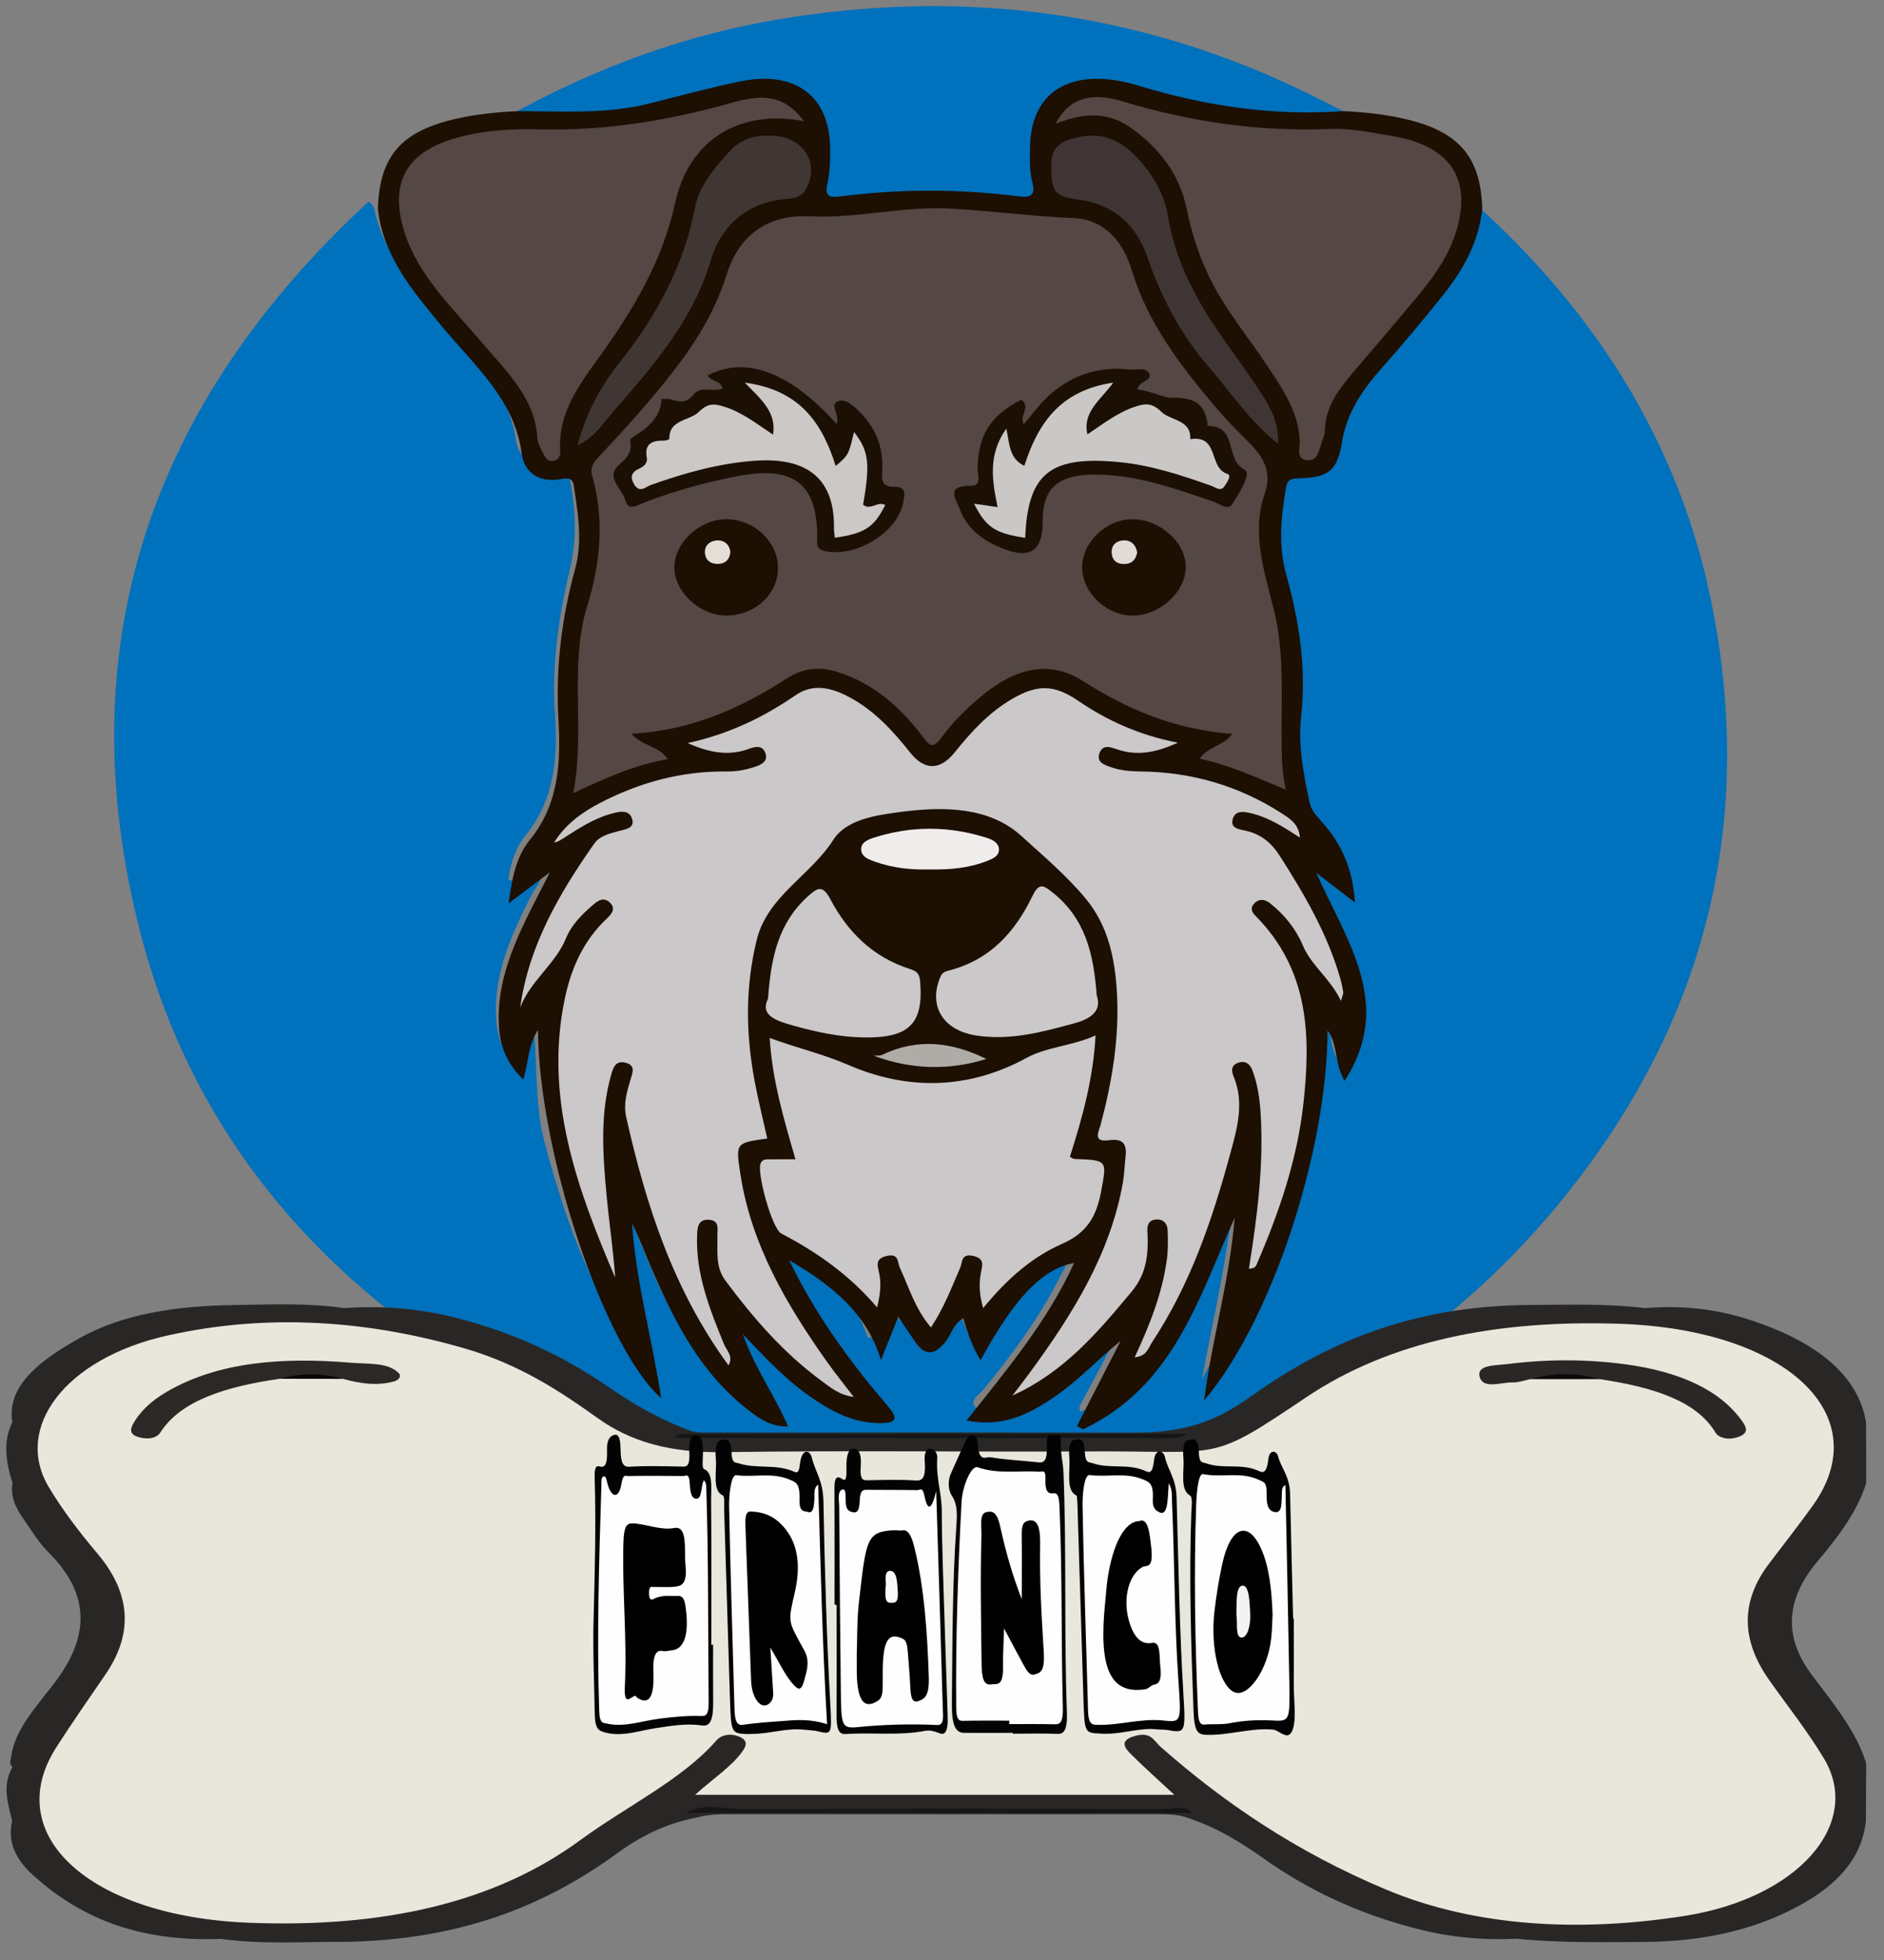 <?xml version="1.0" encoding="utf-8"?>
<!-- Generator: Adobe Illustrator 23.0.3, SVG Export Plug-In . SVG Version: 6.00 Build 0)  -->
<svg version="1.1" id="Capa_1" xmlns="http://www.w3.org/2000/svg" xmlns:xlink="http://www.w3.org/1999/xlink" x="0px" y="0px"
	 viewBox="0 0 625 650" style="enable-background:new 0 0 625 650;" xml:space="preserve">
<rect x="0" y="0" width="625" height="650" fill="#808080" stroke="none"/>
<style type="text/css">
	.st0{fill:#0071BC;}
	.st1{fill:#1D0F02;}
	.st2{fill:#544744;}
	.st3{fill:#CAC8C8;}
	.st4{fill:#403634;}
	.st5{fill:#403535;}
	.st6{fill:#EFEDEC;}
	.st7{fill:#AFACA8;}
	.st8{fill:#1C0F04;}
	.st9{fill:#1D0F01;}
	.st10{fill:#CBC8C6;}
	.st11{fill:#CAC8C7;}
	.st12{fill:#E4DED7;}
	.st13{fill:#E1DAD6;}
	.st14{fill:#292726;}
	.st15{fill:#E9E6DB;}
	.st16{fill:#181518;}
	.st17{fill:#151516;}
	.st18{fill:#2C2825;}
	.st19{fill:#2B2726;}
	.st20{fill:#0B0909;}
	.st21{fill:#080503;}
	.st22{fill:#030303;}
	.st23{fill:#020202;}
	.st24{fill:#FEFEFE;}
	.st25{fill:#F3F3F3;}
	.st26{fill:#F9F9F9;}
</style>
<g>
	<path class="st0" d="M488.61,66.88c41.7,37.2,69.21,81.79,79.51,134.73c13.28,68.22-0.61,131.49-43.77,188.45
		c-43.12,56.9-102.21,91.37-175.99,102.7c-63.25,9.71-123.36-0.56-178.62-31.16c-63.58-35.2-106.27-86.12-123.35-152.96
		c-23.83-93.23,2.6-174.14,75.87-241.77c1.09,0.63,1.7,1.61,1.95,2.7c3.74,16.62,15.42,28.93,26.32,41.65
		c8.96,10.45,18.61,20.43,20.59,34.58c0.74,5.31,4.64,8.78,10.88,8.93c4.71,0.11,6.84,2.4,7.51,6.52c1.48,9.09,1.76,18.1-0.38,27.18
		c-3.74,15.87-6.14,31.67-5.03,48.24c0.92,13.68,0.23,28.13-9.66,40.23c-3.47,4.25-5.12,9.48-5.75,14.69
		c0.56,0.5,0.93,0.44,1.44,0.18c2.79-1.42,5.41-5.97,8.24-3.76c3.15,2.45-0.67,6.09-2.13,8.96c-6.57,12.97-12.58,26.02-11.63,40.86
		c0.29,4.56,1.2,8.75,4.57,12.87c2.69-4.07,1.1-9.64,7.39-13.71c1.99,14.74,0.54,28.75,4.18,42.25
		c3.73,13.87,7.92,27.55,13.85,40.73c5.81,12.92,11.66,25.84,19.22,37.11c-2.91-14.88-6.6-30.48-8.69-46.34
		c-0.2-1.54-0.68-3.06-0.56-4.64c0.09-1.34,0.2-2.99,1.68-3.43c2.25-0.66,2.73,1.42,3.31,2.71c3.51,7.81,6.41,15.85,10.21,23.55
		c6.76,13.67,14.78,26.52,27.86,35.97c1.85,1.33,3.57,3.02,6.79,3.15c-1.87-6.18-5.81-11.23-8.28-16.86
		c-1.37-3.12-5.71-7.25-2.23-9.44c3.49-2.2,6.2,2.81,8.53,5.43c5.88,6.63,13.1,11.75,20.78,16.35c3.45,2.07,7.31,3.39,11.44,3.79
		c1.63,0.16,3.7,0.7,4.71-0.75c1.14-1.62-0.69-2.85-1.68-4.02c-8.05-9.46-15.11-19.54-21.77-29.87c-2.47-3.83-4.63-7.81-6.53-11.9
		c-0.66-1.42-1.48-3.14-0.17-4.42c1.78-1.74,3.64-0.21,5.13,0.66c11.09,6.45,19.73,14.83,23.51,26.54c1.41,0.32,1.62-0.41,1.86-1.01
		c3.98-9.56,4.05-9.62,11.63-1.92c3.02,3.06,5.6,2.96,8.3-0.17c0.75-0.87,1.37-1.83,2.11-2.71c4.02-4.73,5.37-4.51,8.07,1.23
		c0.75,1.59,1.03,3.38,2.67,5.23c4.24-11.67,12.3-20.23,23.07-26.68c2.14-1.28,4.56-3.59,7.08-1.73c2.62,1.94,0.55,4.56-0.52,6.69
		c-6.89,13.82-16.02,26.35-25.96,38.41c-1.36,1.65-4.39,3.43-2.8,5.56c1.66,2.24,4.93,0.89,7.39,0.31
		c9.95-2.35,17.01-8.91,24.48-14.83c3.29-2.6,6.04-5.72,8.84-8.78c1.08-1.17,2.58-2.63,4.27-1.81c2.23,1.1,1.18,3.18,0.45,4.73
		c-3.09,6.53-6.76,12.8-10.1,19.22c-0.4,0.77-1.04,1.55-0.24,2.81c7.32-2.32,12.36-7.36,17.02-12.72
		c11.93-13.72,19.36-29.63,25.73-46.05c0.98-2.54,1.32-7.23,4.61-6.46c3.69,0.87,2,5.27,1.56,8.24
		c-2.33,15.86-5.96,31.51-8.65,46.37c4.25-8.4,9.72-17.28,14.19-26.66c9.67-20.28,17.22-41.13,20.86-63.04
		c1.34-8.07,3.07-16.24,1.66-24.54c-0.3-1.78-0.5-4.27,1.47-4.73c2.67-0.63,3.25,2.04,3.98,3.86c1.05,2.65,0.81,5.66,2.72,8.73
		c3.61-5.83,5.55-11.51,4.82-17.93c-1.4-12.35-5.42-23.93-11.65-34.88c-0.56-0.99-1.17-1.96-1.59-2.99
		c-0.99-2.4-3.86-5.29-1.34-7.28c2.72-2.14,4.85,1.49,7.2,2.68c0.8,0.4,1.38,1.26,2.83,0.87c-1.3-7.35-4.53-13.97-9.42-19.78
		c-3.7-4.39-5.98-9.23-6.34-14.64c-0.59-8.83-2.22-17.49-1.05-26.56c1.81-14.05-1.65-27.93-5.1-41.6
		c-2.34-9.29-2.06-18.51-0.55-27.83c0.67-4.14,2.86-6.36,7.54-6.49c6.63-0.18,10.15-4.05,11.07-9.6
		c1.9-11.52,8.25-20.62,16.33-29.19c8.37-8.89,15.69-18.57,22.81-28.37C483.77,81.2,484.08,73.24,488.61,66.88z"/>
	<path class="st1" d="M491.72,69.14c-1.03,10.78-6.11,20.07-12.87,28.57c-6.69,8.42-13.65,16.66-20.81,24.74
		c-6.34,7.16-11.27,14.63-12.84,24.12c-1.62,9.86-4.6,11.81-14.97,12.1c-2.58,0.07-3.25,0.97-3.6,3.03
		c-1.67,9.7-2.64,19.23,0.11,29.07c4.29,15.33,6.67,30.88,4.89,46.91c-1.06,9.52,0.82,19.08,2.81,28.49
		c0.52,2.46,2.21,4.32,3.94,6.24c6.95,7.7,10.44,16.19,11.11,26.89c-4.25-3.26-8.08-6.2-12.83-9.85
		c9.98,22.54,25.95,43.55,9.37,69.02c-3.38-5.74-2.05-11.86-5.63-16.77c-0.1,40.35-18.68,96.55-40.94,122.74
		c2.56-20.31,8.36-39.22,10.13-60.6c-12.35,27.73-20.5,55.93-50.27,70.16c-0.69-0.36-1.37-0.72-2.06-1.07
		c4.84-9.42,9.67-18.85,14.51-28.27c-7.64,6.2-14.08,13.26-22.15,18.71c-8.24,5.57-16.8,10.11-29,7.72
		c13.57-17.02,27.03-33.2,35.7-52.23c-10.5,1.88-19.71,11.48-31.03,32.23c-2.67-4.31-4.24-8.86-5.76-13.91
		c-3.34,1.93-3.94,5.41-5.95,7.89c-3.49,4.32-6.63,4.77-9.93-0.01c-1.78-2.58-3.51-5.18-5.66-8.36c-2.09,5.2-3.92,9.77-5.75,14.34
		c-4.52-15.08-15.62-24.47-30.44-33.12c7.31,15.1,15.99,27.7,25.58,39.81c2.55,3.23,5.33,6.3,7.9,9.52
		c2.37,2.97,2.16,4.53-2.52,4.68c-8.73,0.27-15.79-3.28-22.49-7.74c-8.58-5.71-15.62-12.97-23.85-21.78
		c4.15,11.76,10.65,20.4,14.99,30.65c-5.34,0.14-8.92-2.22-12.32-4.78c-16.44-12.4-25.09-29.5-32.75-47.16
		c-2.22-5.11-4.14-10.33-6.66-15.38c1.29,19.45,6.7,38.3,9.65,57.93c-19.01-16.79-40.64-81.6-40.86-122.11
		c-3.33,5.18-3.13,10.64-4.86,16.46c-5.04-4.92-7.48-10.3-8.01-16.57c-1.11-13.1,3.36-25.02,8.97-36.69
		c2.23-4.64,4.66-9.19,7.88-15.49c-5.31,3.99-9.15,6.87-13.72,10.3c1.11-8.06,2.36-15.27,7.04-21.02
		c9.92-12.17,10.24-26.46,9.48-40.24c-0.94-16.95,1.07-33.31,5.52-49.53c2.59-9.42,0.95-18.54-0.43-27.78
		c-0.38-2.57-2.15-2.5-4.22-2.11c-7.51,1.38-12.29-2.47-13.05-8.45c-2.26-17.71-15.55-29.08-26.29-42
		c-9.84-11.83-19.8-23.61-21.42-39.3c0.61-17.56,7.84-25.71,26.33-29.84c6.55-1.46,13.2-2.1,19.9-2.44
		c6.76-1.83,13.7-1.8,20.65-1.73c13.14,0.12,25.59-3.32,38.09-6.47c5.79-1.46,11.51-3.22,17.48-3.9
		c17.72-2.04,28.64,6.5,29.61,23.06c0.21,3.56,0.12,7.12-0.09,10.68c-0.19,3.2,1.29,4.29,4.75,4.08
		c17.48-1.08,34.97-1.32,52.44,0.15c3.7,0.31,5.45-0.76,5.25-4.35c-0.25-4.44-0.44-8.9,0.14-13.34
		c1.8-13.73,10.96-20.96,25.83-20.55c4.61,0.13,9.01,1.17,13.4,2.33c18.26,4.8,36.52,9.53,55.83,8.36
		c3.63-0.22,7.09,0.92,10.59,1.68c6.94,0.3,13.81,1.05,20.57,2.6C483.92,43.55,491.21,52,491.72,69.14z"/>
	<path class="st0" d="M445.55,36.86c-23.26,1.67-45.78-1.73-67.83-8.45c-2.49-0.76-5.07-1.37-7.66-1.77
		c-17.26-2.68-27.98,5.51-28.33,21.73c-0.09,3.99-0.27,8.12,0.71,11.94c1.21,4.71-0.54,5.31-4.9,4.76
		c-19.57-2.45-39.17-2.46-58.74,0.07c-3.76,0.49-5.23-0.13-4.33-4.13c0.87-3.87,0.96-7.95,0.92-11.93
		c-0.18-17.23-11.59-25.81-29.74-22.1c-10.26,2.1-20.37,4.89-30.53,7.42c-14.34,3.57-28.98,2.43-43.55,2.46
		c27.13-14.69,55.95-25.34,86.91-30.49C320.31-3.93,379.21,4,434.84,31.45C438.44,33.22,441.99,35.06,445.55,36.86z"/>
	<path class="st2" d="M426.56,261.86c-9.77-3.94-18.45-8.12-28.59-10.24c2.62-4.03,8.06-4.26,10.8-8.26
		c-18.71-1.31-34.67-8.02-49.64-17.57c-10.88-6.94-22.38-4.67-34.82,6.13c-4.35,3.78-8.53,7.92-11.82,12.49
		c-3.22,4.48-4.26,2.64-6.65-0.47c-7.2-9.35-15.82-17.18-27.94-21.08c-6.22-2-11.75-1.19-17.02,2.21
		c-15.28,9.86-31.63,17.21-51.37,18.24c3.29,4.08,9.13,4.04,12.02,8.43c-11.01,1.96-20.62,6.22-31.35,11.33
		c4.05-21.35-1.53-42.17,4.67-62.28c4.44-14.37,5.68-28.67,1.57-43.22c-0.69-2.45,0.43-4.17,2.12-5.98
		c9.41-10.04,18.68-20.19,26.87-31.16c6.85-9.18,12.39-18.8,15.73-29.65c2.95-9.59,10.71-19.85,27.39-19.04
		c15.73,0.77,31.33-3.48,47.22-2.54c13.6,0.81,27.09,2.54,40.73,3.16c10.28,0.47,16.35,8.47,18.95,17.16
		c5.14,17.17,15.78,31.24,27.33,44.91c3.39,4.01,7.06,7.86,10.84,11.56c5.11,5,8.61,10,6,17.56c-4.53,13.09-0.19,25.9,2.98,38.59
		c3.46,13.84,2.5,27.83,2.58,41.8C425.21,249.66,425.09,255.38,426.56,261.86z"/>
	<path class="st3" d="M414.32,420.74c2.75-17.34,4.98-34.48,3.86-51.82c-0.3-4.68-0.99-9.3-2.63-13.76c-0.8-2.19-2.23-3.58-4.82-2.7
		c-2.33,0.79-2.27,2.68-1.52,4.46c3.73,8.9,1.14,17.53-1.22,26.17c-5.9,21.62-13.1,42.8-25.77,61.99c-1.26,1.91-1.77,4.73-5.81,5.05
		c4.97-10.63,9.13-21.13,10.66-32.3c0.45-3.29,0.43-6.66,0.27-9.98c-0.09-1.85-1.22-3.51-3.6-3.44c-2.41,0.08-3.22,1.6-3.11,3.66
		c0.39,7.19,0.03,13.98-5.16,20.21c-11.18,13.39-22.3,26.7-39.62,34.54c1.79-2.35,3.63-4.68,5.38-7.06
		c14.41-19.59,27.17-39.89,31.31-63.81c0.45-2.62,0.51-5.31,0.81-7.95c0.44-3.79,0-6.62-5.45-5.87c-5.53,0.76-3.4-2.8-2.81-5.02
		c3.88-14.55,6.34-29.26,5.42-44.29c-0.68-11.01-2.87-21.78-10.31-30.77c-6.28-7.6-14.08-14.17-21.34-20.79
		c-10.62-9.68-25.69-9.9-40.13-7.99c-8.41,1.11-18.01,2.52-22.35,9.33c-7.46,11.72-21.75,18.58-25.32,33.02
		c-3.9,15.76-3.66,31.35-0.69,47.06c1.2,6.33,2.76,12.6,4.16,18.9c-10.58,1.44-10.53,1.43-8.87,12.06
		c3.59,23.06,15.17,42.92,28.71,62.01c2.63,3.71,5.52,7.26,8.84,11.61c-4.84-0.61-7.73-3.15-10.65-5.29
		c-12.74-9.36-22.78-20.99-31.94-33.32c-3.37-4.53-2.51-9.81-2.63-14.89c-0.05-2.12,0.82-4.94-2.7-5.23
		c-3.86-0.32-3.94,2.76-4.03,5.09c-0.5,12.77,4.13,24.47,8.92,36.15c0.86,2.1,3.2,4.03,1.5,7.03
		c-18.4-25.15-27.44-53.34-33.96-82.42c-0.96-4.25,0.26-8.42,1.49-12.51c0.66-2.18,1.7-4.59-1.71-5.44
		c-3.25-0.81-4.04,1.58-4.69,3.81c-3.87,13.38-2.81,26.95-1.55,40.48c0.84,8.98,2.2,17.92,2.81,26.95
		c-12.75-29.69-23.56-59.69-16.71-92.44c2.09-9.99,6.08-19.19,13.94-26.59c1.66-1.57,3.01-3.28,1.16-5.17
		c-2.26-2.32-4.3-0.63-6.12,0.95c-3.55,3.07-6.86,6.52-8.53,10.65c-3.51,8.66-12.02,14.33-15.24,23.11
		c2.77-20.32,12.83-37.75,24.61-54.47c1.76-2.5,5.07-3.29,8.06-4.1c2.34-0.63,5.32-0.92,4.48-3.94c-0.91-3.27-4.12-2.57-6.63-1.9
		c-6.08,1.63-11.19,5.01-16.31,8.31c-0.89,0.57-1.8,1.12-2.98,1.37c3.61-5.92,9.13-10,15.32-13.2c12.98-6.72,26.87-10.58,41.87-10.4
		c3.41,0.04,6.66-0.57,9.84-1.68c2.24-0.79,3.98-2,3.07-4.44c-0.95-2.57-3.15-2.23-5.33-1.42c-6.71,2.48-13.06,1.4-20.44-1.88
		c13.9-3.05,25.27-8.65,35.82-15.89c5.54-3.8,11.35-2.63,16.95,0.21c8.87,4.5,15.19,11.47,21.06,18.85
		c4.71,5.93,9.89,5.96,14.71-0.04c5.48-6.82,11.34-13.29,19.22-17.85c8.37-4.85,13.91-4.67,21.81,0.71
		c9.59,6.53,20.04,11.32,33.03,13.88c-7.23,3.28-13.42,4.48-20.08,2.23c-2.34-0.79-4.86-1.76-5.93,1.31
		c-1.04,2.96,1.64,3.82,3.89,4.6c3.18,1.11,6.49,1.37,9.9,1.41c17,0.19,32.54,4.83,46.52,13.77c2.82,1.8,5.91,3.68,6.19,8.15
		c-5.47-3.57-10.36-6.67-16.15-8.06c-2.3-0.55-5.18-1.1-6.08,1.79c-0.96,3.08,1.73,3.46,4.22,3.99c5.2,1.11,8.66,4.14,11.4,8.43
		c8.23,12.85,15.82,25.95,19.99,40.51c0.43,1.5,0.77,3.03,1,4.57c0.08,0.56-0.27,1.17-0.74,2.95c-3.46-7.36-9.81-11.66-12.65-18.4
		c-2.28-5.4-6.01-10.14-10.84-13.97c-1.58-1.25-3.37-1.74-5.11-0.13c-1.51,1.4-1.18,2.84,0.1,4.12
		c18.08,18.13,18.53,40.21,15.99,62.78c-2.05,18.27-7.99,35.66-15.33,52.65C416.7,419.73,416.53,420.71,414.32,420.74z"/>
	<path class="st3" d="M326.15,433.82c-1.32-4.6-1.39-8.12-0.76-11.66c0.42-2.38,1.48-4.75-2.56-5.65s-3.51,2.08-4.26,3.82
		c-2.84,6.55-5.33,13.24-9.74,19.9c-5.32-6.27-7.3-13.34-10.36-19.91c-0.81-1.74-0.18-4.7-4.25-3.82c-4.12,0.89-3.04,3.39-2.58,5.65
		c0.73,3.58,0.44,7.06-0.68,11.42c-8.95-10.53-19.71-18.22-31.76-24.48c-3.17-1.65-8.16-20.25-6.89-23.23
		c0.73-1.72,2.23-1.34,3.55-1.38c2.38-0.07,4.77-0.02,8.03-0.02c-3.85-13.31-7.72-26.21-8.55-40.24c9.07,3.34,17.67,5.31,26,8.92
		c19.66,8.52,39.88,8.23,59.15-2.28c6.93-3.78,15.1-3.91,22.95-7.49c-0.75,14.35-4.41,27.37-8.51,40.23
		c0.68,0.36,1.04,0.72,1.41,0.73c11.18,0.45,10.86,0.4,8.96,10.72c-1.45,7.84-4.37,13.68-12.91,17.43
		C341.95,417.05,333.65,424.65,326.15,433.82z"/>
	<path class="st2" d="M350.14,41.1c4.19-8.11,11.18-10.84,22.14-7.52c22.57,6.83,45.44,10.17,69.2,9.19
		c6.81-0.28,13.76,1.23,20.56,2.37c20.69,3.47,26.78,16.05,20.21,34.01c-3.89,10.65-12.08,19.08-19.34,27.88
		c-5.38,6.52-11.1,12.79-16.39,19.36c-3.91,4.85-6.94,10.13-6.99,16.48c-0.01,1.29-0.64,2.59-1.09,3.85
		c-0.88,2.47-1.29,6.16-4.62,5.93c-4.12-0.27-2.53-4.14-2.63-6.53c-0.4-9.33-5.52-16.86-10.52-24.42
		c-6.76-10.2-14.78-19.66-19.96-30.79c-3.26-7-5.53-14.17-7.03-21.59c-2.34-11.53-9.19-20.49-19.05-27.29
		C367.61,37.21,359.45,37.21,350.14,41.1z"/>
	<path class="st2" d="M266.72,40.19c-21.08-4.06-38.1,5.89-42.72,27.05c-4.23,19.36-13.97,35.65-25.54,51.61
		c-6.65,9.18-13.42,18.62-12.6,30.59c0.1,1.4-0.33,2.85-1.87,3.31c-2.05,0.61-3.06-0.85-3.76-2.32c-0.77-1.62-1.87-3.29-1.95-4.98
		c-0.67-13.29-10.14-22.1-18.26-31.67c-9.74-11.49-21.12-22.12-25.77-36.57c-4.98-15.43-0.37-25.88,15.25-30.91
		c9.74-3.13,19.98-3.62,29.76-3.39c22.16,0.51,43.28-3.1,64.26-9.03C254.85,30.7,260.91,32.61,266.72,40.19z"/>
	<path class="st3" d="M363.83,330.11c1.63,4.75-1.26,7.57-7.42,9.25c-10.64,2.9-21.16,5.77-32.43,4.07
		c-11.16-1.68-16.16-9.86-11.98-19.56c0.5-1.16,1.27-1.62,2.55-1.95c14.2-3.59,22.42-13.25,28.04-24.95
		c2.19-4.56,3.91-3.12,6.54-1.04C360.09,304.59,362.81,316.37,363.83,330.11z"/>
	<path class="st3" d="M254.79,331.17c0.97-13.72,3.44-25.09,13.27-33.96c3.1-2.8,4.82-3.88,7.41,1.02
		c5.62,10.63,13.94,19.2,26.5,23.15c2.59,0.81,3.11,1.98,3.29,4.25c1.13,13.95-3.66,18.72-19.06,18.42
		c-7.96-0.16-15.65-1.86-23.26-3.99C257.1,338.42,252.07,336.59,254.79,331.17z"/>
	<path class="st4" d="M191.62,147.68c2.8-10.97,7.81-19.75,14.16-27.77c12.2-15.38,21.13-32.04,24.75-50.95
		c1.45-7.55,6.51-13.26,11.54-18.83c3.7-4.1,8.9-5.59,14.83-5.1c10.12,0.84,15.15,9.56,10.35,17.86c-1.75,3.02-4.99,2.91-7.42,3.18
		c-13.33,1.52-21.03,9.98-24.06,20.29c-5.83,19.83-19.06,34.95-32.43,50.25C200.1,140.33,197.58,144.79,191.62,147.68z"/>
	<path class="st5" d="M424.02,147.2c-9.64-7.68-15.69-17.06-22.95-25.43c-9.39-10.82-15.81-23.09-20.4-36.39
		c-3.53-10.24-10.63-17.63-23.23-19.25c-8.06-1.04-8.83-2.9-8.64-12.32c0.13-6.32,5.25-7.63,10.02-8.52
		c8.52-1.59,14.77,2.67,19.77,8.47c4.54,5.27,7.83,11.32,8.9,18c2.61,16.21,10.67,30.11,20.34,43.43
		c3.88,5.34,7.65,10.74,11.22,16.26C421.95,135.94,424.2,140.73,424.02,147.2z"/>
	<path class="st6" d="M308.42,288.34c-6.25,0.16-12.37-0.5-18.24-2.61c-2.01-0.72-4.27-1.53-4.49-3.79
		c-0.24-2.41,2.05-3.45,4.02-4.08c12.6-4.07,25.24-4,37.83,0.06c1.78,0.58,3.68,1.58,3.84,3.57c0.19,2.46-2.13,3.33-4.05,4.08
		C321.3,287.94,314.9,288.45,308.42,288.34z"/>
	<path class="st7" d="M289.86,350.12c0.94-0.09,2.02,0.06,2.8-0.31c11.7-5.64,23.24-4.23,34.54,1.38
		C314.88,355.05,302.33,354.76,289.86,350.12z"/>
	<path class="st8" d="M277.53,140.6c1.34-2.97-2.74-6.49,0.68-7.63c2.53-0.84,5.51,2.1,7.55,4.22c4.99,5.2,7.18,11.37,6.95,18.35
		c-0.09,2.75-0.94,6.06,4.2,5.92c3.83-0.1,3.14,2.7,2.81,4.82c-1.53,9.68-14.66,18.23-25.2,16.64c-2.28-0.34-3.56-1.06-3.44-3.31
		c0.04-0.67,0.04-1.33,0.03-2c-0.23-17.66-8.19-23.37-27.18-19.57c-10.29,2.06-20.34,4.81-30.07,8.56
		c-2.21,0.85-5.42,3.16-6.41-0.69c-1-3.9-6.88-7.63-2-11.84c2.57-2.21,4.1-4.09,3.72-7.24c-0.05-0.44-0.18-1.14,0.05-1.3
		c5.01-3.34,10.04-6.63,10.19-13.19c1.16,0.05,2.44-0.18,3.46,0.19c3.05,1.12,5.22,0.84,7.39-1.86c2.27-2.82,6.37-0.5,9.46-1.85
		c-0.46-2.69-4.03-2.23-4.96-4.32C247.35,117.91,262.03,123.35,277.53,140.6z"/>
	<path class="st8" d="M377.37,129.2c4.27,0.39,8.94,2.79,11.19,2.72c8.11-0.24,11.44,2.39,12.08,9.32
		c10.21,0.05,5.51,11.09,12.28,14.58c2.32,1.2-1.79,7.62-3.95,11.14c-1.61,2.63-4.27,0.13-6.34-0.57
		c-13.01-4.41-25.92-9.19-40.13-8.99c-11.73,0.16-16.62,4.69-16.61,15.43c0.01,10.45-4.58,13.03-15.08,8.31
		c-5.8-2.61-10.32-6.6-12.42-12.34c-1.18-3.21-4.98-7.8,3.72-7.68c3.8,0.05,2.14-3.87,2.2-6c0.35-11.03,4.19-17.21,14.43-22.54
		c3.45,2.26-0.77,5.27,0.88,8.06c3.17-3.58,5.77-7.34,9.22-10.24c7.22-6.07,15.83-9,25.73-7.84c2.27,0.27,5.47-0.95,6.6,1.25
		C382.51,126.45,377.61,126.23,377.37,129.2z"/>
	<path class="st9" d="M258.08,188.56c-0.09,8.8-8.07,15.84-17.65,15.56c-8.69-0.25-16.99-8.31-16.71-16.25
		c0.28-8.23,8.6-15.75,17.34-15.67C250.37,172.29,258.17,179.79,258.08,188.56z"/>
	<path class="st9" d="M358.99,187.94c0.11-8.28,8.26-15.89,16.86-15.75c9.24,0.14,17.75,8.01,17.51,16.18
		c-0.25,8.28-9.01,15.97-17.97,15.77C366.7,203.94,358.87,196.21,358.99,187.94z"/>
	<path class="st10" d="M293.66,167.5c-3.77,7.43-6.69,9.36-16.7,10.85c-0.11-1.08-0.31-2.14-0.3-3.19
		c0.26-16.1-8.54-23.57-26.04-22.37c-12.11,0.83-23.5,4.07-34.74,8.06c-1.67,0.59-3.65,2.84-5.46-0.15c-1.48-2.44-1-4.11,1.71-5.33
		c1.63-0.73,2.77-1.9,2.43-3.69c-0.78-4.15,1.38-5.63,5.51-5.55c0.69,0.01,1.99-0.36,1.98-0.52c-0.23-6.55,6.73-6,9.75-8.99
		c3.23-3.2,5.45-2.68,8.56-1.71c5.96,1.86,10.7,5.69,16.09,9.23c1.21-7.59-4.12-11.8-9.39-17.25c18.61,2.47,25.78,13.77,30.18,27.65
		c4.28-3.7,4.28-3.7,6.07-11.29c4.91,6.3,5.41,10.33,3.02,24.11C288.71,169.46,291.28,166,293.66,167.5z"/>
	<path class="st11" d="M340.1,178.37c-10.05-1.54-12.91-3.43-16.98-11.32c2.54,0.36,4.8,0.69,7.83,1.12
		c-1.84-8.84-3.25-17.35,2.87-26.01c1.17,5.05,0.84,9.81,5.99,12.33c4.43-13.69,11.55-24.96,29.5-27.6
		c-4.02,5.64-10.3,9.61-8.56,17.15c5.23-3.48,10-7.28,15.92-9.2c3.09-1.01,5.4-1.41,8.62,1.74c3.07,2.99,9.95,2.54,9.56,9.06
		c9.75-1.5,5.98,9.5,12.29,11.51c1.61,0.51-0.15,2.9-0.91,4.08c-1.26,1.98-3,0.37-4.4-0.13c-9.87-3.49-19.8-6.79-30.39-7.83
		C348.43,151.02,340.94,156.92,340.1,178.37z"/>
	<path class="st12" d="M242.31,183.06c-0.27,2.61-1.78,4.05-4.56,3.94c-2.46-0.09-3.83-1.61-3.91-3.8c-0.08-2.29,1.61-3.8,3.82-3.97
		C240.26,179.04,241.98,180.52,242.31,183.06z"/>
	<path class="st13" d="M377.26,183.21c-0.43,2.06-1.44,3.69-3.98,3.82c-2.87,0.15-4.39-1.25-4.5-3.86c-0.1-2.37,1.55-3.82,3.79-3.95
		C375.21,179.04,376.82,180.68,377.26,183.21z"/>
</g>
<g>
	<g>
		<path class="st14" d="M618.99,603.84c0.03-6.32,0.07-12.64,0.1-18.96c-3.02-10.4-10.81-19.83-17.97-29.34
			c-9.71-12.9-8.64-25.39,1.94-37.88c6.98-8.24,13.22-16.68,16.03-25.82c-0.01-6.7-0.02-13.4-0.04-20.1
			c-2.51-15.19-15.49-26.36-38.08-33.88c-10.99-3.66-22.64-5.1-35.18-4.04c-12.8-1.59-25.76-1.09-38.69-1.05
			c-39.84,0.36-67.79,13.09-91.7,30.03c-6.96,4.93-14.47,9.47-25.52,11.26c-3.71,0.65-7.43,1.04-11.34,1.03
			c-47.82-0.02-95.64-0.05-143.46,0c-2.1,0-4.19,0-6.09-0.6c-10.77-4-19.43-9.24-27.7-14.9c-14.01-9.57-30.3-17.61-50.43-22.66
			c-11.8-2.96-24.01-4.01-36.74-3.12c-12.15-1.78-24.49-1.2-36.8-1c-18.98,0.28-36.51,2.95-50.68,10.82
			c-13.72,7.62-24.48,16.11-22.56,28.04c-3.27,6.74-1.99,13.47,0.07,20.2c-0.75,4.13,0.92,8.03,3.59,11.8
			c2.67,3.78,4.9,7.72,8.42,11.22c14.18,14.11,13.22,28.23,2.19,42.84c-6.03,7.98-13.45,15.78-14.65,24.78
			c-0.16,1.22-0.82,2.4,0.44,3.54c-3.49,5.94-1.55,11.9-0.11,17.85c-1.58,6.5,0.87,12.54,6.92,17.97
			c14.62,13.15,33.42,22.24,62.3,21.12c13.56,1.91,27.33,0.92,41.02,0.99c38.91-0.55,67.09-12.34,90.39-29.32
			c7.32-5.33,15.73-9.93,27.27-12.08c3.63-0.95,7.46-0.94,11.32-0.94c46.46,0.03,92.92,0.02,139.37,0.01c3.5,0,7-0.08,10.25,0.83
			c10.64,3.39,18.68,8.45,26.27,13.82c14.41,10.21,31.32,18.53,52.44,23.73c10.12,2.49,20.54,3.45,31.43,2.91
			c14.2,1.42,28.53,1.15,42.84,1.07c20.91-0.17,38.58-4.69,53.32-13.34C611.85,623.23,617.97,614.19,618.99,603.84z"/>
		<path class="st15" d="M230.6,595.21c54,0,105.9,0,158.97,0c-4.94-4.58-9.6-8.74-13.92-13.01c-2.11-2.08-4.81-4.71,0.47-6.38
			c5.73-1.81,6.67,1.52,8.87,3.46c20.64,18.21,44.82,34.85,75.14,47.49c29.49,12.29,64.05,14.05,98.72,8.61
			c37.65-5.9,59.14-30.57,46.26-52.15c-5.29-8.86-12.08-17.41-18.21-26.09c-9.11-12.89-9.8-25.77,0.02-38.66
			c4.83-6.34,9.76-12.65,14.37-19.05c21.6-29.97-8.41-58.49-63.78-60.41c-41.18-1.43-76.51,5.77-104.2,24.38
			c-32.27,21.7-27.23,17.73-70.08,17.94c-41.05,0.21-82.13-0.36-123.16,0.24c-17.96,0.26-30.91-3.5-41.82-11.3
			c-12.67-9.06-26.05-17.89-44.34-23.17c-31.76-9.17-65-11.72-98.62-4.15c-33.51,7.55-50.92,30.41-39.1,50.22
			c4.47,7.5,10.05,14.82,16.07,21.94c11.22,13.29,12.08,26.62,2.65,40.29c-5.48,7.95-10.97,15.91-16.15,23.93
			c-18.74,29.02,10.76,56.18,63.71,58.3c44.48,1.78,81.6-6.53,110.07-27.42c14.99-11,33.94-20.14,45.05-32.97
			c1.31-1.52,3.76-2.58,6.96-1.56c3.54,1.13,3.23,2.96,1.97,4.81C243.03,585.65,236.63,589.76,230.6,595.21z"/>
		<path class="st16" d="M227.59,601.21c55.95,0.02,111.9,0.03,167.85,0.05c-1.95-2.97-6.24-1.33-9.24-1.34
			c-46.56-0.12-93.13-0.16-139.69,0.01C240.25,599.96,233.25,597.69,227.59,601.21z"/>
		<path class="st17" d="M393.96,475.54c-55.4,0.02-110.8,0.04-166.2,0.06c-1.03,0.12-2.31,0.05-3.02,0.4
			c-1.28,0.62-0.21,0.84,0.83,0.85c2.45,0.03,4.9,0.04,7.35,0.04c49.71,0,99.42,0.02,149.12-0.03
			C386.08,476.86,390.55,477.66,393.96,475.54z"/>
		<path class="st18" d="M113.79,457.28c5.47,1.51,11.09,2.43,16.93,0.85c1.64-0.44,2.49-1.77,1.64-2.67
			c-3.48-3.71-10.11-3.05-15.8-3.52c-22.77-1.91-44.05-0.39-61.29,9.65c-5.27,3.07-9.07,6.75-11.25,10.9
			c-0.81,1.54-1.11,3.35,2.3,4.2c3.12,0.78,5.72,0.16,6.87-1.63c6.89-10.74,21.92-15.24,39.56-17.81
			C99.77,456.22,106.78,456.17,113.79,457.28z"/>
		<path class="st19" d="M530.74,457.37c17.22,2.6,31.94,7.01,38.32,17.68c1.01,1.69,3.86,2.56,6.88,1.72
			c3.97-1.11,3.78-2.91,2.22-5.16c-7.3-10.5-20.68-16.75-39.28-19.21c-12.79-1.69-25.76-1.66-38.62-0.05
			c-4.16,0.52-10.38,0.21-9.41,4.16c1.08,4.37,7.12,1.84,11.03,1.95c1.89,0.05,3.85-0.7,5.77-1.09
			C515.35,456.16,523.04,456.17,530.74,457.37z"/>
		<path class="st20" d="M530.74,457.37c-7.69-2.25-15.39-2.13-23.08,0C515.35,457.37,523.04,457.37,530.74,457.37z"/>
		<path class="st21" d="M113.79,457.28c-7-1.98-14.02-1.97-21.04-0.03C99.77,457.26,106.78,457.27,113.79,457.28z"/>
	</g>
</g>
<g>
	<g>
		<path class="st22" d="M336.01,574.96c4.96,0,9.93-0.17,14.89,0.06c2.4,0.11,3.23-2.11,3.03-7.19c-0.96-26.41-0.09-52.88-1.11-79.3
			c-0.13-3.54-1.07-6.62-0.91-10.5c0.13-3.54-1.49-1.83-2.36-2.05c-1.13-0.29-2.47-0.29-2.31,3.42c0.27,5.76-1.29,5.76-3.14,5.53
			c-5.19-0.57-10.37-0.8-15.53-1.65c-1.58-0.29-3.94,2.17-4.29-5.25c-0.11-2.45-2.49-3.02-3.81-0.4c-1.71,3.54-3.34,7.3-4.98,10.95
			c-1.29,2.91-0.8,5.88,0.38,7.64c1.76,2.62,1.67,5.99,1.4,9.76c-1.36,19.57-1.29,39.25-1.49,58.99c-0.07,7.02,1.13,9.64,3.98,9.7
			c5.41,0.06,10.82,0,16.25,0C336.01,574.79,336.01,574.9,336.01,574.96z"/>
		<path class="st22" d="M235.97,545.47c0-15.97,0.09-31.95-0.07-47.92c-0.04-3.77,0.8-9.13-2.31-10.33
			c-0.85-0.34-0.36-3.59-0.38-5.48c-0.02-3.48-0.4-5.65-2.27-5.82c-1.96-0.17-2.45,2.4-2.27,5.65c0.27,5.08-1.05,4.85-2.63,4.79
			c-5.74-0.11-11.51-0.29-17.25,0.06c-2.03,0.11-2.85-1.2-2.92-5.59c-0.04-2.8-0.31-5.53-2.16-4.96c-1.42,0.4-2.45,1.71-2.34,5.08
			c0.13,4.16-0.47,5.99-2.45,5.36c-1.16-0.34-1.76,0.34-1.65,3.77c0.49,15.69,0.04,31.43-0.36,47.12
			c-0.27,10.5,0.22,20.94,0.4,31.38c0.09,5.13,1.56,5.36,3.12,5.88c5.76,1.71,11.48-0.51,17.2-1.37c5.07-0.74,10.15-1.65,15.2-0.86
			c2.94,0.46,3.83-2.22,3.76-8.1c-0.07-6.22-0.02-12.49-0.02-18.71C236.4,545.47,236.17,545.47,235.97,545.47z"/>
		<path class="st23" d="M428.98,536.74c-0.33-13.69-0.71-27.38-1-41.13c-0.13-6.22-2.83-8.39-4.07-12.84
			c-0.47-1.65-2.76-2.22-3.14,1.08c-0.65,5.7-2.23,4.34-3.81,3.71c-5.59-2.28-11.28-0.29-16.87-2.28c-1.11-0.4-2.27,0.11-2.38-3.54
			c-0.16-5.31-2-4.39-3.52-4.16c-1.8,0.29-1.8,3.42-1.6,6.1c0.33,4.34-1.25,10.38,2.23,12.32c0.87,0.51,0.49,3.59,0.4,5.48
			c-0.82,21.96-0.09,43.87,0.71,65.78c0.22,5.93,0.93,7.87,3.76,8.04c7.57,0.4,15.07-2.4,22.63-1.71c2.18,0.23,4.94,3.99,6.43,0.23
			c1.45-3.65,0.4-10.04,0.45-15.23c0.04-7.25,0-14.49,0-21.68C429.16,536.79,429.07,536.79,428.98,536.74z"/>
		<path class="st23" d="M367.16,574.96c5.63,0,11.24-2.11,16.89-1.43c1.13,0.11,2.27,0,3.38,0.23c5.65,0.97,5.94,0.91,5.19-11.3
			c-1.34-21.85-1.67-43.81-2.29-65.72c-0.18-6.56-2.78-8.84-3.92-13.69c-0.45-1.94-3.14-2.97-3.58,1.26
			c-0.56,5.13-1.89,3.88-3.2,3.37c-5.7-2.4-11.51-0.46-17.2-2.45c-1.2-0.4-2.43,0.17-2.56-3.94c-0.16-4.74-1.89-4.05-3.32-3.88
			c-1.67,0.23-2.09,2.85-1.82,5.82c0.4,4.51-1.29,11.07,2.38,12.72c0.24,0.11,0.31,2.74,0.36,4.16c0.65,20.94,1.31,41.87,1.94,62.81
			c0.36,11.81,0.33,11.81,5.74,11.98C365.8,575.02,366.49,574.96,367.16,574.96z"/>
		<path class="st23" d="M249.79,575.02c5.74-0.06,11.46-2.11,17.22-1.37c1.47,0.17,2.94,0.17,4.38,0.51
			c4.36,1.08,4.61,1.08,4.09-8.33c-1.25-22.59-1.89-45.3-2.31-67.94c-0.13-6.9-2.67-9.64-3.87-14.55c-0.58-2.34-3.25-3.37-3.92,2.11
			c-0.31,2.62-0.73,3.14-1.8,2.68c-6.12-2.8-12.4-0.86-18.56-2.85c-1.11-0.34-2.23,0.11-2.34-3.59c-0.13-4.56-1.69-4.45-3.23-4.22
			c-1.89,0.23-2.27,3.14-1.98,6.28c0.38,4.28-1.29,10.5,2.27,12.15c0.76,0.34,0.42,3.08,0.49,4.79c0.65,20.71,1.27,41.36,1.91,62.07
			c0.38,12.09,0.38,12.09,5.92,12.32C248.66,575.02,249.24,575.02,249.79,575.02z"/>
		<path class="st22" d="M277.54,532.23c0,11.98,0.07,23.96-0.02,35.94c-0.04,4.96,0.53,7.07,3.05,6.9
			c8.79-0.63,17.58,0.63,26.37-1.08c1.54-0.29,3.16,0.17,4.7,0.8c2.18,0.91,2.89-1.26,2.74-5.59c-0.33-10.44-0.71-20.88-1.02-31.38
			c-0.36-12.21-0.89-24.42-0.93-36.63c-0.02-6.1-1.96-11.07-1.51-17.4c0.18-2.51-1.49-3.42-2.65-3.31c-1.02,0.11-1.71,1.6-1.51,3.99
			c0.47,6.16-1.02,6.67-3.27,6.5c-5.19-0.34-10.37-0.17-15.58-0.06c-1.47,0-2.71,0.11-2.38-4.51c0.27-3.48-0.33-5.88-2.11-5.99
			c-1.82-0.11-2.67,1.88-2.63,5.93c0.02,2.11,0.24,5.36-1.38,4.16c-2.8-2-2.63,1.54-2.58,5.7c0.07,11.98,0.02,23.96,0.02,35.94
			C277.06,532.23,277.3,532.23,277.54,532.23z"/>
		<path class="st24" d="M334.83,571.77c5.07,0,10.13-0.06,15.2,0.06c1.78,0.06,2.67-0.97,2.56-5.48
			c-0.58-22.13-0.16-44.38-1.11-66.52c-0.16-3.42-0.47-4.79-2.09-4.62c-1.36,0.17-2.78-0.11-2.58-4.74c0.16-3.37-1.16-2.34-1.94-2.4
			c-6.85-0.46-13.73,0.91-20.58-1.48c-2-0.68-5.01,6.1-5.3,11.47c-1.2,22.53-1.98,45.13-1.78,67.89c0.02,3.65,0.56,4.79,2.09,4.74
			c5.19-0.11,10.37-0.06,15.53-0.06C334.83,571.08,334.83,571.42,334.83,571.77z"/>
		<path class="st24" d="M233.5,490.93c-1.05,1.83-0.53,6.33-2.58,6.1c-1.76-0.17-1.96-2.68-2.14-5.42c-0.2-3.19-1.31-2.11-2.09-2.11
			c-6.1-0.06-12.17-0.11-18.27,0c-0.87,0-1.71-0.86-2.27,2.57c-0.8,5.08-3.38,4.79-4.65-0.17c-0.38-1.48-0.58-2.62-1.4-2.22
			c-0.76,0.4-0.56,1.94-0.6,3.08c-0.76,24.87-1.54,49.75-0.71,74.73c0.13,4.28,1.38,3.82,2.56,4.11c5.76,1.31,11.48-0.86,17.2-1.6
			c4.74-0.63,9.46-1.08,14.2-0.91c1.49,0.06,2.36-0.63,2.34-4.34c-0.24-23.68-0.02-47.41-0.78-71.08
			C234.28,492.64,234.28,491.61,233.5,490.93z"/>
		<path class="st24" d="M426.42,492.52c-1.11,0.46-1.11,1.48-1.16,2.45c-0.18,3.08,0.22,6.79-2.18,6.5
			c-1.89-0.23-3.03-1.54-2.89-6.16c0.11-4.05-1.29-3.88-2.51-4.51c-6.12-2.91-12.37-0.68-18.56-1.94c-1.67-0.34-2.18,6.73-2.29,9.93
			c-0.8,22.93-0.4,45.92,0.6,68.86c0.13,3.08,0.62,4.39,2.09,4.28c2.83-0.29,5.65,0.11,8.46-0.46c4.63-0.91,9.24-1.14,13.86-0.91
			c6.05,0.34,6.1,0.34,5.88-12.84C427.34,536.05,426.87,514.43,426.42,492.52z"/>
		<path class="st24" d="M387.72,491.9c-0.42,5.36-0.11,11.69-3.69,9.3c-0.93-0.63-1.74-1.43-1.6-3.99c0.29-5.25-1.2-5.7-3.05-6.5
			c-5.92-2.57-11.91-0.74-17.85-1.54c-1.91-0.29-2.47,6.79-2.4,10.21c0.4,22.65,1.2,45.3,1.82,67.94c0.11,3.99,1.02,4.62,2.63,4.68
			c7.43,0.34,14.84-2.22,22.28-1.43c6.03,0.68,6.03,0.51,5.1-12.78c-1.38-19.74-1.27-39.76-2.16-59.62
			C388.7,496.29,389.06,494.18,387.72,491.9z"/>
		<path class="st24" d="M274.38,571.82c-1.6-26.93-2.14-53.06-2.96-79.47c-1.62,1.14-1.18,3.25-1.25,4.74
			c-0.13,2.91-0.53,4.85-2.07,4.34c-1.27-0.4-3.03,0.23-2.87-4.28c0.16-5.36-1.29-5.59-3.12-6.39c-5.92-2.62-11.91-0.74-17.85-1.54
			c-1.78-0.23-2.45,6.67-2.38,10.27c0.42,22.42,1.18,44.78,1.78,67.2c0.11,4.05,0.82,5.59,2.71,5.31c4.5-0.63,8.99-0.97,13.49-1.26
			C264.48,570.34,269.11,570.05,274.38,571.82z"/>
		<path class="st24" d="M310.57,494.52c-1.36,5.65-2.74,7.36-3.94,1.37c-0.58-2.91-1.49-1.71-2.23-1.71
			c-5.52-0.11-11.06-0.06-16.58-0.11c-1.29,0-2.51-0.23-2.63,3.77c-0.09,3.25-0.98,3.99-2.31,3.65c-1.2-0.29-2.36-0.63-2.34-3.99
			c0.02-2.28-0.04-4.16-1.36-3.42c-1.45,0.8-0.78,3.77-0.78,5.48c0.11,20.2,0.31,40.45,0.53,60.64c0.13,12.21,0.18,13.12,5.74,12.55
			c8.77-0.86,17.54-1.08,26.3-0.68c2.38,0.11,1.85-3.19,1.78-5.82C312.08,542.67,311.33,519.11,310.57,494.52z"/>
		<path d="M333.09,540.05c2.4,4.51,4.5,8.5,6.63,12.38c0.96,1.77,1.96,3.25,3.34,2.91c2.16-0.57,3.63-0.97,3.18-7.93
			c-0.73-11.52-1.4-23.22-1.18-35.03c0.11-5.7-0.85-8.73-3.78-8.1c-1.74,0.34-2.4,1.26-2.34,5.19c0.11,6.39,0.02,12.78,0.02,20.88
			c-3.2-8.21-5.36-15.97-7.14-24.07c-1.13-5.13-2.74-5.25-4.67-4.79c-2.34,0.51-1.49,4.85-1.56,7.64
			c-0.42,14.21-0.13,28.41,0.04,42.62c0.07,4.74,0.69,7.19,3.16,6.85c2.05-0.29,4.07,0.86,3.96-6.1
			C332.69,548.66,332.96,544.78,333.09,540.05z"/>
		<path d="M211.21,562.92c4.27,2.85,5.88-0.34,5.54-8.5c-0.2-5.02,0.69-7.36,3.05-6.9c1,0.23,2.03-0.11,3.05-0.23
			c4.29-0.34,5.9-5.65,4.52-14.83c-0.4-2.68-1.27-3.19-2.36-3.19c-2.69,0.11-5.41-0.46-8.08,0.97c-0.82,0.46-1.67,0.46-1.62-2.17
			c0.04-2.28,0.91-1.77,1.51-1.77c2.36-0.06,4.74,0.17,7.1-0.11c1.91-0.23,4.16-0.57,3.49-7.07c-0.51-5.08,0.85-13.24-3.74-12.38
			c-4.63,0.86-9.21-1.37-13.82-1.54c-2.05-0.06-2.87,1.2-3.03,6.33c-0.47,15.97,1.25,31.72,0.47,47.75
			C206.82,567.77,210.58,560.53,211.21,562.92z"/>
		<path d="M422.17,535.37c-0.31-8.22-1.11-15.57-3.69-21.51c-4.25-9.76-10.21-7.87-12.95,4.56c-1.11,5.08-2.03,10.55-2.65,16.03
			c-1.38,12.15,1.6,24.19,6.39,26.64c4.63,2.34,11.42-7.36,12.46-17.97C422.02,540.5,422.06,537.71,422.17,535.37z"/>
		<path d="M377.89,504.45c-4.74,0.11-8.7,7.47-10.44,19c-0.38,2.57-0.53,5.31-0.82,7.99c-2.14,20.99,1.2,30.69,13.4,28.75
			c0.98-0.17,1.96-1.43,2.94-1.54c1.85-0.23,2.4-2.28,1.96-5.88c-0.42-3.37,0.27-8.5-2.76-7.93c-2.76,0.51-5.41-0.74-7.25-6.05
			c-2.63-7.53-0.91-16.09,3.87-19c1.54-0.97,3.85,0.86,3.16-6.22C381.36,507.98,380.82,503.25,377.89,504.45z"/>
		<path d="M255.56,546.38c2.98,5.02,5.07,9.58,7.74,12.38c1.38,1.48,2.49,2.22,3.45-1.31c0.87-3.25,1.98-6.39,0.2-9.87
			c-0.51-0.97-1.05-1.88-1.58-2.85c-3.89-7.19-3.89-7.19-1.71-16.6c1.91-8.27,1.13-15-2.34-20.02c-3.74-5.36-7.92-6.67-12.26-6.85
			c-1.56-0.06-1.89,1.6-1.78,4.68c0.65,17.11,1.25,34.29,1.89,51.4c0.24,6.67,4.07,10.5,6.7,6.85c0.91-1.26,0.58-3.08,0.51-4.62
			C256.16,555.73,255.87,551.86,255.56,546.38z"/>
		<path d="M284.22,548.72c0,2.62,0,3.37,0,4.11c-0.11,10.78,2.11,14.32,6.97,11.24c1-0.63,1.58-1.83,1.62-4.11
			c0.04-1.77,0.02-3.48,0.02-5.25c0.02-10.67,1.82-13.58,6.68-11.24c1.13,0.57,1.45,2.05,1.62,4.05c0.27,3.19,0.51,6.39,0.73,9.58
			c0.24,3.59-0.02,7.99,2.71,7.07c2.18-0.74,3.76-1.65,3.54-8.16c-0.49-14.83-1.47-29.21-4.7-42.56c-0.96-3.99-2.05-6.33-4.14-5.93
			c-0.78,0.17-1.58-0.06-2.36-0.06c-9.46,0.4-9.55,2.68-11.95,23.73C284.24,537.36,284.4,544.1,284.22,548.72z"/>
		<path class="st25" d="M410.16,535.48c0.47,2.57-0.51,7.7,1.8,7.59c1.85-0.11,2.98-3.82,2.78-7.99c-0.2-3.77-0.29-9.3-2.51-9.24
			C409.91,525.96,410.29,531.32,410.16,535.48z"/>
		<path class="st26" d="M293.86,525.56c-0.6,5.88,0.53,6.05,1.94,5.99c1.25-0.06,2.27-0.06,2.03-3.88c-0.2-3.37-0.38-6.5-2.4-6.73
			C293.06,520.71,294.01,524.81,293.86,525.56z"/>
	</g>
</g>
</svg>
